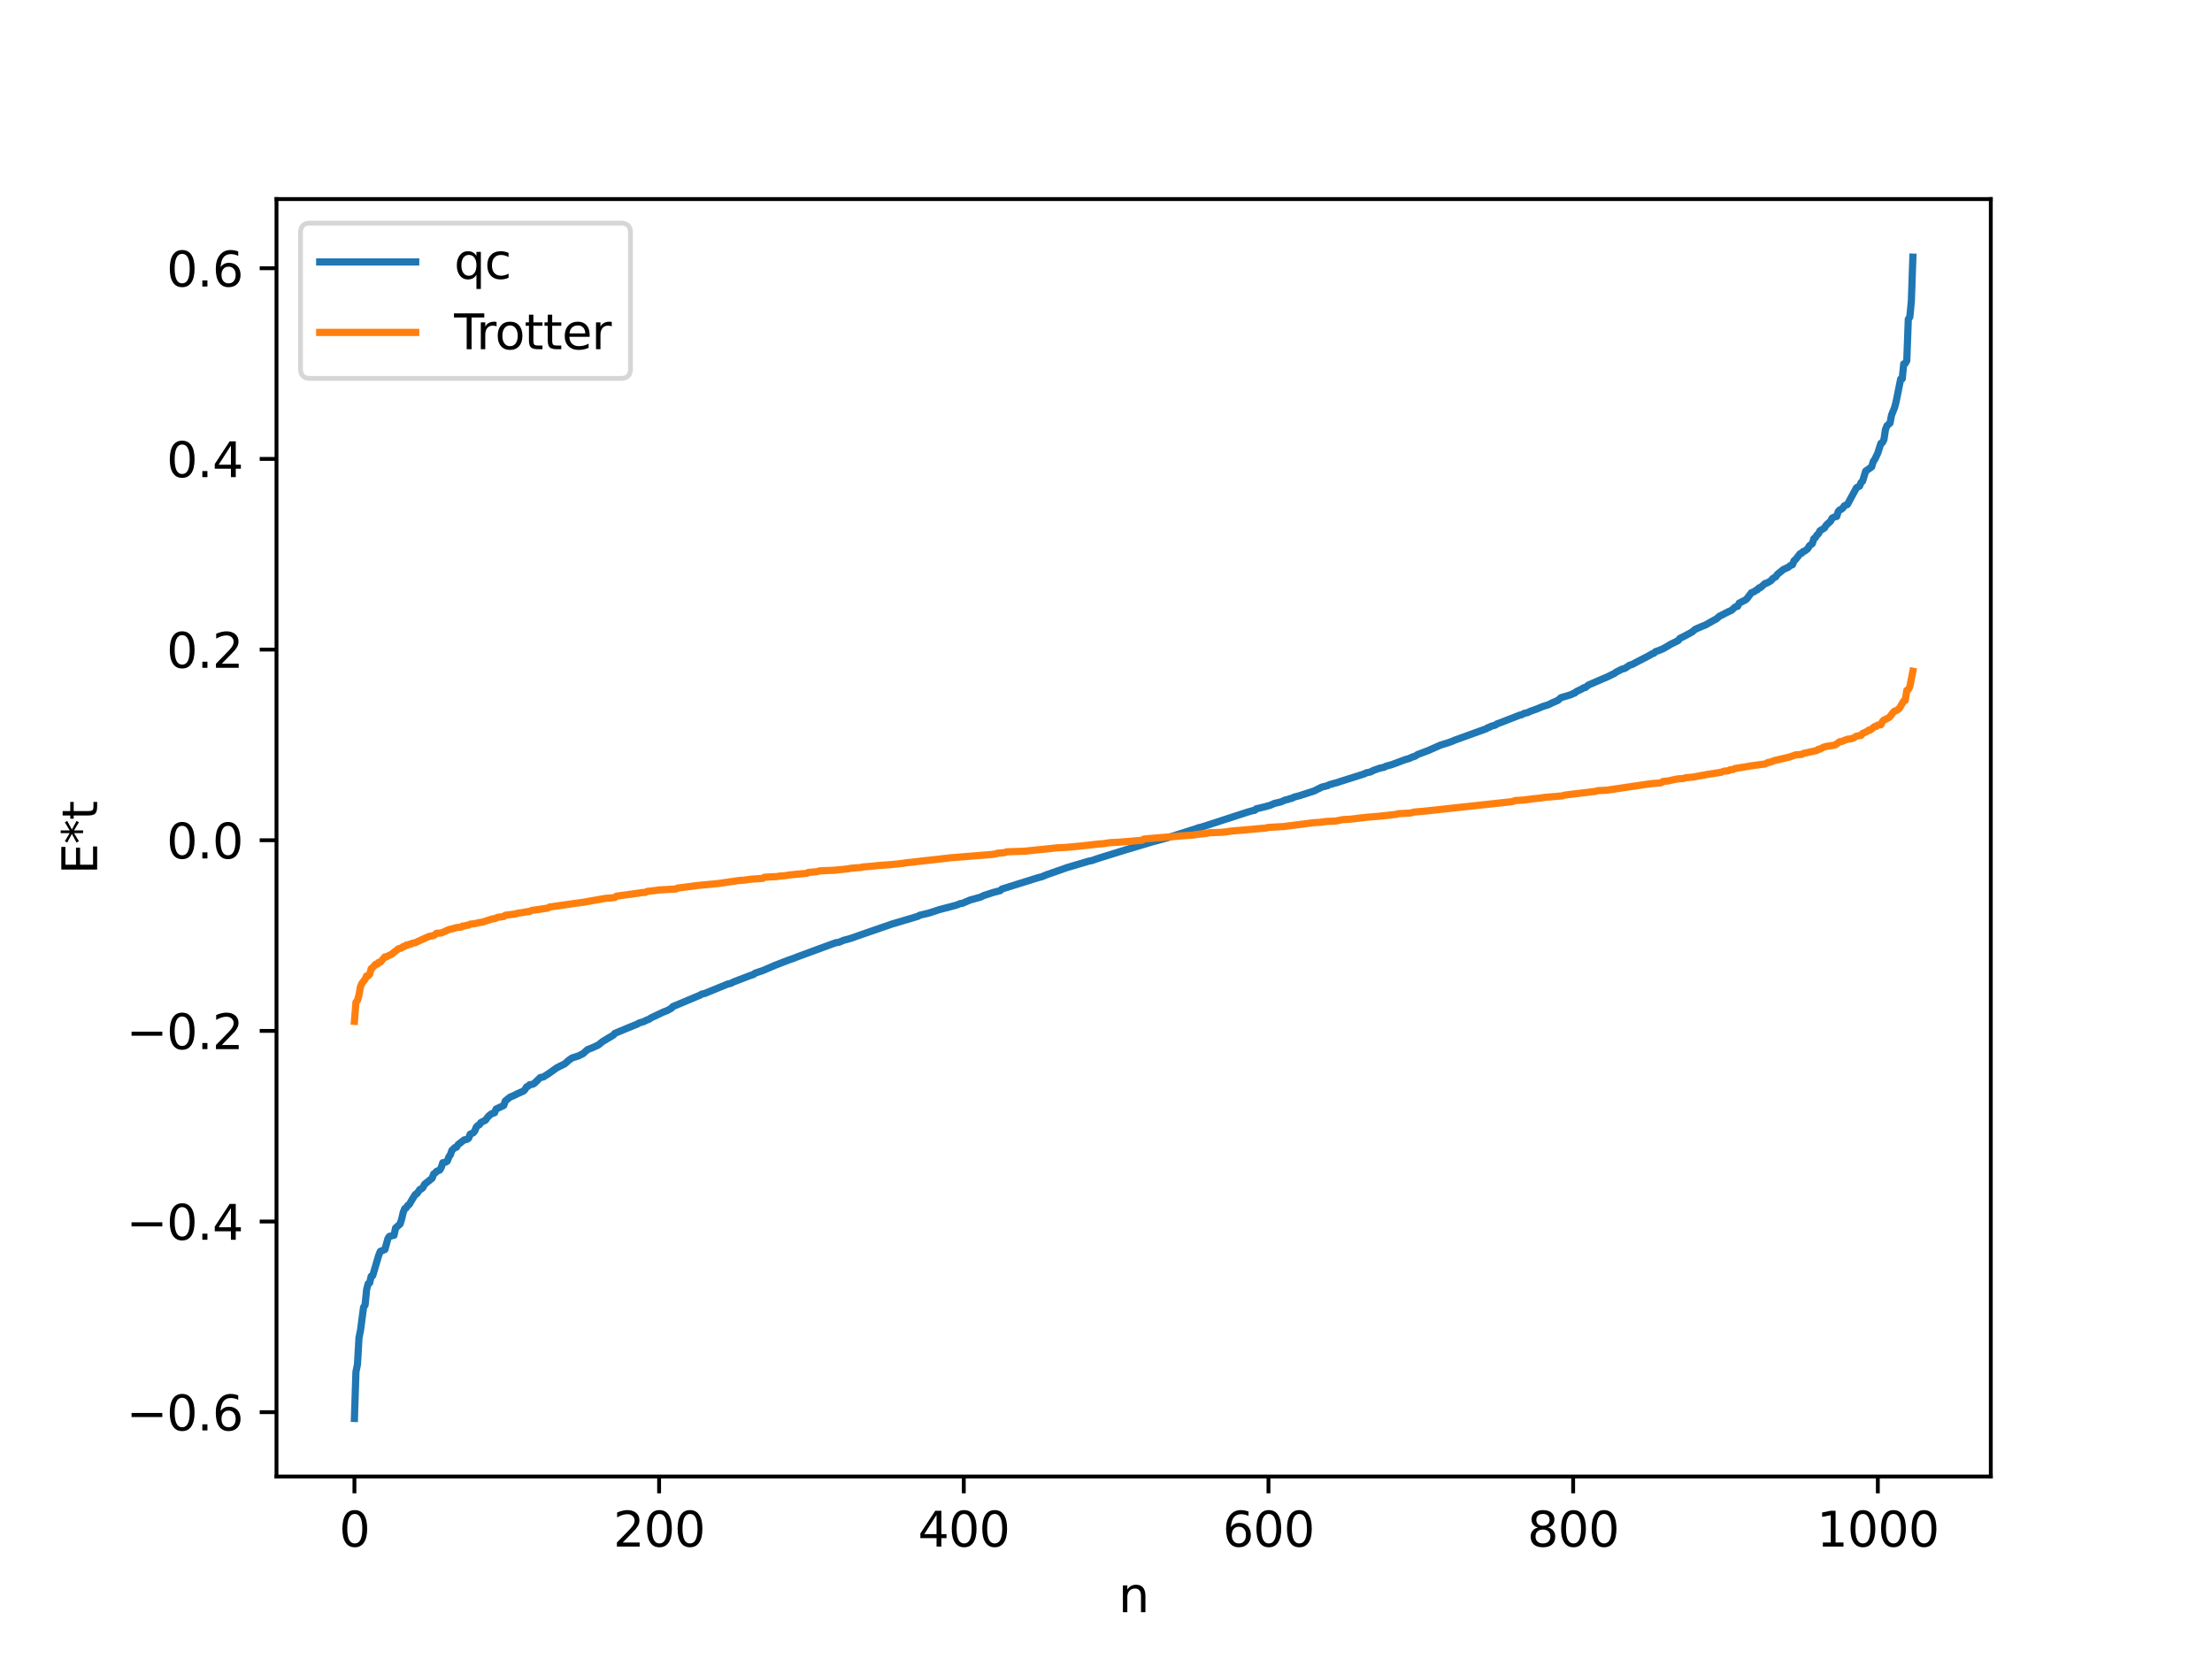 <?xml version="1.0" encoding="utf-8" standalone="no"?>
<!DOCTYPE svg PUBLIC "-//W3C//DTD SVG 1.1//EN"
  "http://www.w3.org/Graphics/SVG/1.1/DTD/svg11.dtd">
<svg xmlns:xlink="http://www.w3.org/1999/xlink" width="460.8pt" height="345.6pt" viewBox="0 0 460.8 345.6" xmlns="http://www.w3.org/2000/svg" version="1.1">
 <defs>
  <style type="text/css">*{stroke-linejoin: round; stroke-linecap: butt}</style>
 </defs>
 <g id="figure_1">
  <g id="patch_1">
   <path d="M 0 345.6 
L 460.8 345.6 
L 460.8 0 
L 0 0 
z
" style="fill: #ffffff"/>
  </g>
  <g id="axes_1">
   <g id="patch_2">
    <path d="M 57.6 307.584 
L 414.72 307.584 
L 414.72 41.472 
L 57.6 41.472 
z
" style="fill: #ffffff"/>
   </g>
   <g id="matplotlib.axis_1">
    <g id="xtick_1">
     <g id="line2d_1">
      <defs>
       <path id="me6bba5950e" d="M 0 0 
L 0 3.5 
" style="stroke: #000000; stroke-width: 0.8"/>
      </defs>
      <g>
       <use xlink:href="#me6bba5950e" x="73.833" y="307.584" style="stroke: #000000; stroke-width: 0.8"/>
      </g>
     </g>
     <g id="text_1">
      <!-- 0 -->
      <g transform="translate(70.651 322.182) scale(0.1 -0.1)">
       <defs>
        <path id="DejaVuSans-30" d="M 2034 4250 
Q 1547 4250 1301 3770 
Q 1056 3291 1056 2328 
Q 1056 1369 1301 889 
Q 1547 409 2034 409 
Q 2525 409 2770 889 
Q 3016 1369 3016 2328 
Q 3016 3291 2770 3770 
Q 2525 4250 2034 4250 
z
M 2034 4750 
Q 2819 4750 3233 4129 
Q 3647 3509 3647 2328 
Q 3647 1150 3233 529 
Q 2819 -91 2034 -91 
Q 1250 -91 836 529 
Q 422 1150 422 2328 
Q 422 3509 836 4129 
Q 1250 4750 2034 4750 
z
" transform="scale(0.016)"/>
       </defs>
       <use xlink:href="#DejaVuSans-30"/>
      </g>
     </g>
    </g>
    <g id="xtick_2">
     <g id="line2d_2">
      <g>
       <use xlink:href="#me6bba5950e" x="137.304" y="307.584" style="stroke: #000000; stroke-width: 0.8"/>
      </g>
     </g>
     <g id="text_2">
      <!-- 200 -->
      <g transform="translate(127.76 322.182) scale(0.1 -0.1)">
       <defs>
        <path id="DejaVuSans-32" d="M 1228 531 
L 3431 531 
L 3431 0 
L 469 0 
L 469 531 
Q 828 903 1448 1529 
Q 2069 2156 2228 2338 
Q 2531 2678 2651 2914 
Q 2772 3150 2772 3378 
Q 2772 3750 2511 3984 
Q 2250 4219 1831 4219 
Q 1534 4219 1204 4116 
Q 875 4013 500 3803 
L 500 4441 
Q 881 4594 1212 4672 
Q 1544 4750 1819 4750 
Q 2544 4750 2975 4387 
Q 3406 4025 3406 3419 
Q 3406 3131 3298 2873 
Q 3191 2616 2906 2266 
Q 2828 2175 2409 1742 
Q 1991 1309 1228 531 
z
" transform="scale(0.016)"/>
       </defs>
       <use xlink:href="#DejaVuSans-32"/>
       <use xlink:href="#DejaVuSans-30" x="63.623"/>
       <use xlink:href="#DejaVuSans-30" x="127.246"/>
      </g>
     </g>
    </g>
    <g id="xtick_3">
     <g id="line2d_3">
      <g>
       <use xlink:href="#me6bba5950e" x="200.775" y="307.584" style="stroke: #000000; stroke-width: 0.8"/>
      </g>
     </g>
     <g id="text_3">
      <!-- 400 -->
      <g transform="translate(191.231 322.182) scale(0.1 -0.1)">
       <defs>
        <path id="DejaVuSans-34" d="M 2419 4116 
L 825 1625 
L 2419 1625 
L 2419 4116 
z
M 2253 4666 
L 3047 4666 
L 3047 1625 
L 3713 1625 
L 3713 1100 
L 3047 1100 
L 3047 0 
L 2419 0 
L 2419 1100 
L 313 1100 
L 313 1709 
L 2253 4666 
z
" transform="scale(0.016)"/>
       </defs>
       <use xlink:href="#DejaVuSans-34"/>
       <use xlink:href="#DejaVuSans-30" x="63.623"/>
       <use xlink:href="#DejaVuSans-30" x="127.246"/>
      </g>
     </g>
    </g>
    <g id="xtick_4">
     <g id="line2d_4">
      <g>
       <use xlink:href="#me6bba5950e" x="264.246" y="307.584" style="stroke: #000000; stroke-width: 0.8"/>
      </g>
     </g>
     <g id="text_4">
      <!-- 600 -->
      <g transform="translate(254.702 322.182) scale(0.1 -0.1)">
       <defs>
        <path id="DejaVuSans-36" d="M 2113 2584 
Q 1688 2584 1439 2293 
Q 1191 2003 1191 1497 
Q 1191 994 1439 701 
Q 1688 409 2113 409 
Q 2538 409 2786 701 
Q 3034 994 3034 1497 
Q 3034 2003 2786 2293 
Q 2538 2584 2113 2584 
z
M 3366 4563 
L 3366 3988 
Q 3128 4100 2886 4159 
Q 2644 4219 2406 4219 
Q 1781 4219 1451 3797 
Q 1122 3375 1075 2522 
Q 1259 2794 1537 2939 
Q 1816 3084 2150 3084 
Q 2853 3084 3261 2657 
Q 3669 2231 3669 1497 
Q 3669 778 3244 343 
Q 2819 -91 2113 -91 
Q 1303 -91 875 529 
Q 447 1150 447 2328 
Q 447 3434 972 4092 
Q 1497 4750 2381 4750 
Q 2619 4750 2861 4703 
Q 3103 4656 3366 4563 
z
" transform="scale(0.016)"/>
       </defs>
       <use xlink:href="#DejaVuSans-36"/>
       <use xlink:href="#DejaVuSans-30" x="63.623"/>
       <use xlink:href="#DejaVuSans-30" x="127.246"/>
      </g>
     </g>
    </g>
    <g id="xtick_5">
     <g id="line2d_5">
      <g>
       <use xlink:href="#me6bba5950e" x="327.717" y="307.584" style="stroke: #000000; stroke-width: 0.8"/>
      </g>
     </g>
     <g id="text_5">
      <!-- 800 -->
      <g transform="translate(318.173 322.182) scale(0.1 -0.1)">
       <defs>
        <path id="DejaVuSans-38" d="M 2034 2216 
Q 1584 2216 1326 1975 
Q 1069 1734 1069 1313 
Q 1069 891 1326 650 
Q 1584 409 2034 409 
Q 2484 409 2743 651 
Q 3003 894 3003 1313 
Q 3003 1734 2745 1975 
Q 2488 2216 2034 2216 
z
M 1403 2484 
Q 997 2584 770 2862 
Q 544 3141 544 3541 
Q 544 4100 942 4425 
Q 1341 4750 2034 4750 
Q 2731 4750 3128 4425 
Q 3525 4100 3525 3541 
Q 3525 3141 3298 2862 
Q 3072 2584 2669 2484 
Q 3125 2378 3379 2068 
Q 3634 1759 3634 1313 
Q 3634 634 3220 271 
Q 2806 -91 2034 -91 
Q 1263 -91 848 271 
Q 434 634 434 1313 
Q 434 1759 690 2068 
Q 947 2378 1403 2484 
z
M 1172 3481 
Q 1172 3119 1398 2916 
Q 1625 2713 2034 2713 
Q 2441 2713 2670 2916 
Q 2900 3119 2900 3481 
Q 2900 3844 2670 4047 
Q 2441 4250 2034 4250 
Q 1625 4250 1398 4047 
Q 1172 3844 1172 3481 
z
" transform="scale(0.016)"/>
       </defs>
       <use xlink:href="#DejaVuSans-38"/>
       <use xlink:href="#DejaVuSans-30" x="63.623"/>
       <use xlink:href="#DejaVuSans-30" x="127.246"/>
      </g>
     </g>
    </g>
    <g id="xtick_6">
     <g id="line2d_6">
      <g>
       <use xlink:href="#me6bba5950e" x="391.188" y="307.584" style="stroke: #000000; stroke-width: 0.8"/>
      </g>
     </g>
     <g id="text_6">
      <!-- 1000 -->
      <g transform="translate(378.463 322.182) scale(0.1 -0.1)">
       <defs>
        <path id="DejaVuSans-31" d="M 794 531 
L 1825 531 
L 1825 4091 
L 703 3866 
L 703 4441 
L 1819 4666 
L 2450 4666 
L 2450 531 
L 3481 531 
L 3481 0 
L 794 0 
L 794 531 
z
" transform="scale(0.016)"/>
       </defs>
       <use xlink:href="#DejaVuSans-31"/>
       <use xlink:href="#DejaVuSans-30" x="63.623"/>
       <use xlink:href="#DejaVuSans-30" x="127.246"/>
       <use xlink:href="#DejaVuSans-30" x="190.869"/>
      </g>
     </g>
    </g>
    <g id="text_7">
     <!-- n -->
     <g transform="translate(232.991 335.861) scale(0.1 -0.1)">
      <defs>
       <path id="DejaVuSans-6e" d="M 3513 2113 
L 3513 0 
L 2938 0 
L 2938 2094 
Q 2938 2591 2744 2837 
Q 2550 3084 2163 3084 
Q 1697 3084 1428 2787 
Q 1159 2491 1159 1978 
L 1159 0 
L 581 0 
L 581 3500 
L 1159 3500 
L 1159 2956 
Q 1366 3272 1645 3428 
Q 1925 3584 2291 3584 
Q 2894 3584 3203 3211 
Q 3513 2838 3513 2113 
z
" transform="scale(0.016)"/>
      </defs>
      <use xlink:href="#DejaVuSans-6e"/>
     </g>
    </g>
   </g>
   <g id="matplotlib.axis_2">
    <g id="ytick_1">
     <g id="line2d_7">
      <defs>
       <path id="m10d79081bd" d="M 0 0 
L -3.5 0 
" style="stroke: #000000; stroke-width: 0.8"/>
      </defs>
      <g>
       <use xlink:href="#m10d79081bd" x="57.6" y="294.182" style="stroke: #000000; stroke-width: 0.8"/>
      </g>
     </g>
     <g id="text_8">
      <!-- −0.6 -->
      <g transform="translate(26.317 297.981) scale(0.1 -0.1)">
       <defs>
        <path id="DejaVuSans-2212" d="M 678 2272 
L 4684 2272 
L 4684 1741 
L 678 1741 
L 678 2272 
z
" transform="scale(0.016)"/>
        <path id="DejaVuSans-2e" d="M 684 794 
L 1344 794 
L 1344 0 
L 684 0 
L 684 794 
z
" transform="scale(0.016)"/>
       </defs>
       <use xlink:href="#DejaVuSans-2212"/>
       <use xlink:href="#DejaVuSans-30" x="83.789"/>
       <use xlink:href="#DejaVuSans-2e" x="147.412"/>
       <use xlink:href="#DejaVuSans-36" x="179.199"/>
      </g>
     </g>
    </g>
    <g id="ytick_2">
     <g id="line2d_8">
      <g>
       <use xlink:href="#m10d79081bd" x="57.6" y="254.466" style="stroke: #000000; stroke-width: 0.8"/>
      </g>
     </g>
     <g id="text_9">
      <!-- −0.4 -->
      <g transform="translate(26.317 258.265) scale(0.1 -0.1)">
       <use xlink:href="#DejaVuSans-2212"/>
       <use xlink:href="#DejaVuSans-30" x="83.789"/>
       <use xlink:href="#DejaVuSans-2e" x="147.412"/>
       <use xlink:href="#DejaVuSans-34" x="179.199"/>
      </g>
     </g>
    </g>
    <g id="ytick_3">
     <g id="line2d_9">
      <g>
       <use xlink:href="#m10d79081bd" x="57.6" y="214.749" style="stroke: #000000; stroke-width: 0.8"/>
      </g>
     </g>
     <g id="text_10">
      <!-- −0.2 -->
      <g transform="translate(26.317 218.549) scale(0.1 -0.1)">
       <use xlink:href="#DejaVuSans-2212"/>
       <use xlink:href="#DejaVuSans-30" x="83.789"/>
       <use xlink:href="#DejaVuSans-2e" x="147.412"/>
       <use xlink:href="#DejaVuSans-32" x="179.199"/>
      </g>
     </g>
    </g>
    <g id="ytick_4">
     <g id="line2d_10">
      <g>
       <use xlink:href="#m10d79081bd" x="57.6" y="175.033" style="stroke: #000000; stroke-width: 0.8"/>
      </g>
     </g>
     <g id="text_11">
      <!-- 0.0 -->
      <g transform="translate(34.697 178.832) scale(0.1 -0.1)">
       <use xlink:href="#DejaVuSans-30"/>
       <use xlink:href="#DejaVuSans-2e" x="63.623"/>
       <use xlink:href="#DejaVuSans-30" x="95.41"/>
      </g>
     </g>
    </g>
    <g id="ytick_5">
     <g id="line2d_11">
      <g>
       <use xlink:href="#m10d79081bd" x="57.6" y="135.317" style="stroke: #000000; stroke-width: 0.8"/>
      </g>
     </g>
     <g id="text_12">
      <!-- 0.2 -->
      <g transform="translate(34.697 139.116) scale(0.1 -0.1)">
       <use xlink:href="#DejaVuSans-30"/>
       <use xlink:href="#DejaVuSans-2e" x="63.623"/>
       <use xlink:href="#DejaVuSans-32" x="95.41"/>
      </g>
     </g>
    </g>
    <g id="ytick_6">
     <g id="line2d_12">
      <g>
       <use xlink:href="#m10d79081bd" x="57.6" y="95.6" style="stroke: #000000; stroke-width: 0.8"/>
      </g>
     </g>
     <g id="text_13">
      <!-- 0.4 -->
      <g transform="translate(34.697 99.4) scale(0.1 -0.1)">
       <use xlink:href="#DejaVuSans-30"/>
       <use xlink:href="#DejaVuSans-2e" x="63.623"/>
       <use xlink:href="#DejaVuSans-34" x="95.41"/>
      </g>
     </g>
    </g>
    <g id="ytick_7">
     <g id="line2d_13">
      <g>
       <use xlink:href="#m10d79081bd" x="57.6" y="55.884" style="stroke: #000000; stroke-width: 0.8"/>
      </g>
     </g>
     <g id="text_14">
      <!-- 0.6 -->
      <g transform="translate(34.697 59.683) scale(0.1 -0.1)">
       <use xlink:href="#DejaVuSans-30"/>
       <use xlink:href="#DejaVuSans-2e" x="63.623"/>
       <use xlink:href="#DejaVuSans-36" x="95.41"/>
      </g>
     </g>
    </g>
    <g id="text_15">
     <!-- E*t -->
     <g transform="translate(20.238 182.148) rotate(-90) scale(0.1 -0.1)">
      <defs>
       <path id="DejaVuSans-45" d="M 628 4666 
L 3578 4666 
L 3578 4134 
L 1259 4134 
L 1259 2753 
L 3481 2753 
L 3481 2222 
L 1259 2222 
L 1259 531 
L 3634 531 
L 3634 0 
L 628 0 
L 628 4666 
z
" transform="scale(0.016)"/>
       <path id="DejaVuSans-2a" d="M 3009 3897 
L 1888 3291 
L 3009 2681 
L 2828 2375 
L 1778 3009 
L 1778 1831 
L 1422 1831 
L 1422 3009 
L 372 2375 
L 191 2681 
L 1313 3291 
L 191 3897 
L 372 4206 
L 1422 3572 
L 1422 4750 
L 1778 4750 
L 1778 3572 
L 2828 4206 
L 3009 3897 
z
" transform="scale(0.016)"/>
       <path id="DejaVuSans-74" d="M 1172 4494 
L 1172 3500 
L 2356 3500 
L 2356 3053 
L 1172 3053 
L 1172 1153 
Q 1172 725 1289 603 
Q 1406 481 1766 481 
L 2356 481 
L 2356 0 
L 1766 0 
Q 1100 0 847 248 
Q 594 497 594 1153 
L 594 3053 
L 172 3053 
L 172 3500 
L 594 3500 
L 594 4494 
L 1172 4494 
z
" transform="scale(0.016)"/>
      </defs>
      <use xlink:href="#DejaVuSans-45"/>
      <use xlink:href="#DejaVuSans-2a" x="63.184"/>
      <use xlink:href="#DejaVuSans-74" x="113.184"/>
     </g>
    </g>
   </g>
   <g id="line2d_14">
    <path d="M 73.833 295.488 
L 74.15 285.783 
L 74.467 284.225 
L 74.785 278.662 
L 75.102 277.131 
L 75.737 272.324 
L 76.054 271.852 
L 76.372 268.676 
L 76.689 267.426 
L 77.006 267.247 
L 77.324 265.865 
L 77.641 265.741 
L 78.91 261.449 
L 79.228 260.684 
L 80.18 260.302 
L 80.815 258.013 
L 81.132 257.549 
L 82.084 257.336 
L 82.401 255.831 
L 83.353 254.971 
L 83.671 253.967 
L 83.988 252.583 
L 84.305 251.797 
L 84.623 251.62 
L 84.94 251.112 
L 85.258 250.905 
L 85.892 249.819 
L 86.527 248.812 
L 86.844 248.673 
L 87.479 247.768 
L 87.796 247.672 
L 88.114 247.384 
L 88.431 246.722 
L 90.018 245.447 
L 90.335 244.565 
L 90.653 244.36 
L 90.97 244.004 
L 91.605 243.751 
L 91.922 243.207 
L 92.239 242.215 
L 92.874 242.09 
L 93.191 241.861 
L 93.509 240.994 
L 93.826 240.551 
L 94.143 239.628 
L 94.778 239.044 
L 95.096 238.987 
L 95.413 238.459 
L 96.682 237.468 
L 97.317 237.338 
L 97.634 237.095 
L 97.952 236.265 
L 98.586 235.991 
L 98.904 235.589 
L 99.221 234.789 
L 99.539 234.468 
L 99.856 234.317 
L 100.173 233.846 
L 101.125 233.362 
L 101.76 232.52 
L 102.395 232.015 
L 103.029 231.804 
L 103.347 231.032 
L 104.934 230.295 
L 105.251 229.371 
L 106.203 228.585 
L 107.155 228.168 
L 107.79 227.836 
L 109.059 227.287 
L 109.377 226.95 
L 109.694 226.418 
L 110.011 226.293 
L 110.329 225.97 
L 110.963 225.87 
L 111.281 225.711 
L 112.55 224.475 
L 113.185 224.352 
L 114.137 223.752 
L 116.041 222.413 
L 117.628 221.629 
L 118.58 220.8 
L 119.215 220.375 
L 120.484 219.979 
L 121.119 219.658 
L 121.436 219.511 
L 122.388 218.658 
L 123.34 218.288 
L 124.61 217.712 
L 125.562 216.954 
L 127.783 215.626 
L 128.1 215.257 
L 132.226 213.548 
L 132.543 213.444 
L 133.178 213.091 
L 134.13 212.808 
L 134.765 212.481 
L 135.082 212.389 
L 135.717 211.991 
L 138.256 210.798 
L 138.891 210.565 
L 139.525 210.224 
L 139.843 210.049 
L 140.16 209.694 
L 141.747 209.032 
L 144.92 207.695 
L 145.872 207.293 
L 146.19 207.083 
L 146.824 206.952 
L 151.585 204.997 
L 152.22 204.858 
L 152.854 204.537 
L 156.345 203.199 
L 156.98 202.998 
L 157.297 202.725 
L 158.884 202.196 
L 161.423 201.106 
L 164.279 199.997 
L 165.231 199.675 
L 166.183 199.292 
L 173.165 196.726 
L 174.117 196.384 
L 174.752 196.299 
L 175.704 195.896 
L 177.291 195.457 
L 179.512 194.669 
L 185.859 192.479 
L 191.254 190.876 
L 191.572 190.663 
L 193.476 190.219 
L 195.697 189.487 
L 196.649 189.238 
L 198.236 188.828 
L 199.188 188.567 
L 200.14 188.202 
L 200.458 188.19 
L 202.044 187.507 
L 202.679 187.332 
L 204.266 186.885 
L 204.9 186.571 
L 205.535 186.364 
L 206.805 185.946 
L 208.391 185.526 
L 208.709 185.203 
L 216.325 182.814 
L 216.96 182.667 
L 217.912 182.267 
L 222.355 180.712 
L 226.798 179.397 
L 227.433 179.278 
L 228.385 178.942 
L 229.337 178.637 
L 234.415 177.059 
L 240.127 175.358 
L 242.983 174.593 
L 249.33 172.575 
L 249.648 172.432 
L 250.282 172.3 
L 259.803 169.203 
L 261.072 168.84 
L 261.39 168.806 
L 261.707 168.484 
L 262.342 168.344 
L 263.611 168.033 
L 264.563 167.768 
L 265.515 167.358 
L 266.785 167.065 
L 267.737 166.657 
L 268.372 166.524 
L 268.689 166.367 
L 269.006 166.34 
L 269.641 166.03 
L 270.593 165.794 
L 273.767 164.769 
L 274.401 164.443 
L 275.353 163.968 
L 276.623 163.65 
L 276.94 163.457 
L 277.575 163.284 
L 278.21 163.102 
L 278.527 163.044 
L 279.162 162.809 
L 284.239 161.204 
L 284.557 161.016 
L 285.191 160.877 
L 285.509 160.808 
L 286.143 160.475 
L 287.413 160.027 
L 288.365 159.827 
L 288.682 159.629 
L 289.952 159.282 
L 292.808 158.212 
L 293.443 158.049 
L 294.395 157.632 
L 294.712 157.563 
L 295.347 157.172 
L 297.568 156.335 
L 300.107 155.208 
L 301.694 154.725 
L 302.329 154.495 
L 302.963 154.222 
L 309.628 151.808 
L 309.945 151.584 
L 310.262 151.521 
L 310.58 151.313 
L 311.532 151.043 
L 311.849 150.797 
L 312.801 150.455 
L 313.436 150.204 
L 316.61 148.966 
L 316.927 148.918 
L 317.562 148.589 
L 318.196 148.461 
L 318.831 148.158 
L 320.1 147.711 
L 321.37 147.185 
L 322.639 146.776 
L 323.274 146.447 
L 324.543 145.899 
L 325.178 145.335 
L 326.448 144.964 
L 327.4 144.664 
L 327.717 144.457 
L 328.034 144.389 
L 328.352 144.085 
L 329.621 143.468 
L 329.939 143.259 
L 330.256 143.231 
L 330.891 142.703 
L 335.016 140.925 
L 335.968 140.443 
L 336.286 140.317 
L 336.603 140.056 
L 337.238 139.72 
L 337.872 139.403 
L 338.507 139.229 
L 339.459 138.583 
L 340.094 138.387 
L 340.729 138.03 
L 342.633 137.046 
L 343.267 136.724 
L 344.22 136.176 
L 344.537 136.089 
L 344.854 135.759 
L 345.489 135.534 
L 346.441 135.148 
L 347.393 134.608 
L 348.028 134.214 
L 348.98 133.749 
L 349.615 133.429 
L 349.932 132.998 
L 350.884 132.526 
L 352.471 131.668 
L 353.105 131.127 
L 353.74 130.828 
L 354.375 130.558 
L 355.327 130.175 
L 357.231 129.094 
L 357.548 128.941 
L 358.183 128.382 
L 360.087 127.41 
L 360.722 127.137 
L 361.357 126.539 
L 361.674 126.348 
L 361.991 126.299 
L 362.309 125.636 
L 363.578 124.988 
L 363.896 124.744 
L 364.848 123.481 
L 365.482 123.225 
L 365.8 122.959 
L 366.117 122.849 
L 366.434 122.463 
L 366.752 122.392 
L 367.704 121.541 
L 368.021 121.485 
L 368.656 121.133 
L 368.973 120.927 
L 369.291 120.523 
L 369.925 120.154 
L 370.243 119.669 
L 371.512 118.635 
L 372.147 118.344 
L 372.464 118.203 
L 373.099 117.73 
L 373.416 117.635 
L 373.734 116.809 
L 374.051 116.558 
L 375.003 115.341 
L 375.32 115.248 
L 375.638 114.886 
L 375.955 114.8 
L 376.59 114.307 
L 376.907 113.721 
L 377.542 113.229 
L 377.859 112.203 
L 378.177 112.006 
L 378.494 111.469 
L 378.811 111.201 
L 379.129 110.58 
L 380.081 109.976 
L 380.398 109.44 
L 381.35 108.559 
L 381.667 107.934 
L 382.302 107.637 
L 382.62 107.586 
L 382.937 106.563 
L 383.254 106.22 
L 383.572 106.106 
L 383.889 105.837 
L 384.206 105.369 
L 384.841 105.101 
L 386.745 101.599 
L 387.38 101.274 
L 387.697 100.513 
L 388.015 100.235 
L 388.649 98.154 
L 389.919 97.241 
L 390.236 96.117 
L 390.553 95.702 
L 391.188 94.352 
L 391.823 92.359 
L 392.14 92.2 
L 392.458 91.577 
L 392.775 89.477 
L 393.092 88.689 
L 393.727 88.136 
L 394.044 86.468 
L 394.679 84.894 
L 394.996 83.659 
L 395.948 78.945 
L 396.266 78.925 
L 396.583 75.799 
L 396.9 75.717 
L 397.218 75.141 
L 397.535 66.503 
L 397.853 66.028 
L 398.17 62.708 
L 398.487 53.568 
L 398.487 53.568 
" clip-path="url(#p4a9d3bf95a)" style="fill: none; stroke: #1f77b4; stroke-width: 1.5; stroke-linecap: square"/>
   </g>
   <g id="line2d_15">
    <path d="M 73.833 212.764 
L 74.15 208.792 
L 74.467 208.403 
L 74.785 207.275 
L 75.102 205.518 
L 75.42 204.82 
L 76.054 204.007 
L 76.372 203.303 
L 76.689 203.303 
L 77.006 202.954 
L 77.324 201.803 
L 77.641 201.546 
L 78.276 200.849 
L 78.593 200.849 
L 78.91 200.46 
L 79.228 200.446 
L 80.18 199.332 
L 80.497 199.332 
L 81.132 198.982 
L 81.449 198.874 
L 83.036 197.623 
L 83.671 197.475 
L 83.988 197.174 
L 84.305 197.147 
L 84.623 196.877 
L 84.94 196.877 
L 85.258 196.706 
L 85.575 196.685 
L 85.892 196.488 
L 86.527 196.387 
L 87.162 196.064 
L 89.383 195.069 
L 90.335 194.902 
L 90.97 194.423 
L 91.922 194.356 
L 93.509 193.651 
L 94.461 193.429 
L 95.096 193.231 
L 96.048 193.14 
L 96.365 192.905 
L 96.682 192.905 
L 97.317 192.735 
L 97.634 192.714 
L 97.952 192.517 
L 98.904 192.413 
L 99.539 192.253 
L 100.491 192.092 
L 101.125 191.88 
L 102.712 191.388 
L 103.029 191.388 
L 103.664 191.097 
L 104.934 190.931 
L 105.251 190.658 
L 107.472 190.385 
L 107.79 190.238 
L 108.742 190.121 
L 110.011 189.888 
L 110.329 189.876 
L 110.646 189.68 
L 114.137 189.168 
L 114.454 188.946 
L 115.406 188.815 
L 119.532 188.227 
L 121.436 187.969 
L 126.196 187.131 
L 127.783 187.007 
L 128.1 186.959 
L 128.418 186.686 
L 133.178 186.037 
L 133.813 185.93 
L 134.448 185.905 
L 134.765 185.708 
L 136.669 185.485 
L 137.304 185.391 
L 140.795 185.197 
L 141.112 185.008 
L 144.603 184.56 
L 145.238 184.47 
L 147.777 184.229 
L 149.681 184.05 
L 153.806 183.445 
L 155.076 183.344 
L 156.345 183.159 
L 157.297 183.096 
L 158.884 182.987 
L 159.201 182.754 
L 160.788 182.65 
L 161.74 182.622 
L 162.375 182.508 
L 163.644 182.406 
L 164.279 182.291 
L 166.183 182.093 
L 168.087 181.933 
L 168.405 181.736 
L 170.309 181.58 
L 170.626 181.422 
L 173.8 181.288 
L 176.656 180.991 
L 177.291 180.872 
L 178.56 180.766 
L 179.195 180.73 
L 179.829 180.593 
L 181.099 180.498 
L 183.638 180.245 
L 185.542 180.124 
L 188.081 179.849 
L 188.715 179.742 
L 197.284 178.782 
L 197.919 178.7 
L 206.487 178.013 
L 207.439 177.891 
L 207.757 177.738 
L 209.343 177.617 
L 209.661 177.451 
L 213.469 177.316 
L 219.499 176.695 
L 220.134 176.623 
L 222.038 176.527 
L 224.894 176.263 
L 227.75 175.952 
L 228.702 175.837 
L 229.972 175.738 
L 231.241 175.535 
L 233.145 175.446 
L 237.905 175.044 
L 238.223 174.811 
L 238.858 174.729 
L 244.887 174.234 
L 245.839 174.15 
L 248.378 173.982 
L 249.965 173.747 
L 251.234 173.645 
L 251.869 173.477 
L 254.725 173.371 
L 255.677 173.259 
L 256.312 173.14 
L 259.803 172.847 
L 262.977 172.557 
L 263.611 172.513 
L 264.246 172.359 
L 267.42 172.181 
L 273.767 171.368 
L 275.036 171.305 
L 276.305 171.12 
L 278.21 171.051 
L 279.796 170.733 
L 281.383 170.645 
L 283.605 170.373 
L 284.874 170.238 
L 287.413 170.026 
L 288.682 169.894 
L 290.904 169.636 
L 291.221 169.505 
L 293.76 169.379 
L 294.712 169.151 
L 296.616 168.993 
L 315.023 166.994 
L 315.658 166.764 
L 317.244 166.673 
L 319.466 166.389 
L 320.735 166.266 
L 321.37 166.179 
L 322.005 166.08 
L 325.496 165.798 
L 325.813 165.665 
L 326.765 165.529 
L 332.477 164.844 
L 332.795 164.708 
L 334.699 164.616 
L 343.902 163.249 
L 345.806 163.108 
L 346.124 163.023 
L 346.441 162.792 
L 347.393 162.701 
L 349.297 162.295 
L 349.932 162.217 
L 350.567 162.203 
L 351.201 162.011 
L 352.788 161.87 
L 353.74 161.681 
L 354.375 161.557 
L 355.01 161.465 
L 355.644 161.324 
L 358.5 160.893 
L 359.135 160.648 
L 360.087 160.559 
L 360.405 160.345 
L 361.039 160.303 
L 361.357 160.108 
L 364.848 159.534 
L 366.752 159.269 
L 367.704 159.157 
L 368.339 158.821 
L 368.656 158.818 
L 369.608 158.442 
L 372.781 157.709 
L 374.051 157.254 
L 375.32 157.163 
L 375.638 156.957 
L 376.59 156.757 
L 378.494 156.331 
L 378.811 156.069 
L 379.129 156.065 
L 379.763 155.699 
L 380.398 155.495 
L 381.667 155.297 
L 382.302 155.186 
L 383.254 154.498 
L 383.572 154.493 
L 384.841 153.993 
L 385.476 153.927 
L 386.11 153.737 
L 386.745 153.349 
L 387.697 153.192 
L 388.015 152.785 
L 388.967 152.364 
L 389.284 152.097 
L 389.601 152.093 
L 390.553 151.334 
L 390.871 151.325 
L 391.188 151.032 
L 391.823 150.984 
L 392.14 150.302 
L 392.458 150.008 
L 393.41 149.542 
L 393.727 149.263 
L 394.362 148.43 
L 394.679 148.125 
L 394.996 148.056 
L 395.631 147.619 
L 396.583 146.036 
L 396.9 145.896 
L 397.218 143.811 
L 397.535 143.647 
L 397.853 143.045 
L 398.487 139.839 
L 398.487 139.839 
" clip-path="url(#p4a9d3bf95a)" style="fill: none; stroke: #ff7f0e; stroke-width: 1.5; stroke-linecap: square"/>
   </g>
   <g id="patch_3">
    <path d="M 57.6 307.584 
L 57.6 41.472 
" style="fill: none; stroke: #000000; stroke-width: 0.8; stroke-linejoin: miter; stroke-linecap: square"/>
   </g>
   <g id="patch_4">
    <path d="M 414.72 307.584 
L 414.72 41.472 
" style="fill: none; stroke: #000000; stroke-width: 0.8; stroke-linejoin: miter; stroke-linecap: square"/>
   </g>
   <g id="patch_5">
    <path d="M 57.6 307.584 
L 414.72 307.584 
" style="fill: none; stroke: #000000; stroke-width: 0.8; stroke-linejoin: miter; stroke-linecap: square"/>
   </g>
   <g id="patch_6">
    <path d="M 57.6 41.472 
L 414.72 41.472 
" style="fill: none; stroke: #000000; stroke-width: 0.8; stroke-linejoin: miter; stroke-linecap: square"/>
   </g>
   <g id="legend_1">
    <g id="patch_7">
     <path d="M 64.6 78.828 
L 129.342 78.828 
Q 131.342 78.828 131.342 76.828 
L 131.342 48.472 
Q 131.342 46.472 129.342 46.472 
L 64.6 46.472 
Q 62.6 46.472 62.6 48.472 
L 62.6 76.828 
Q 62.6 78.828 64.6 78.828 
z
" style="fill: #ffffff; opacity: 0.8; stroke: #cccccc; stroke-linejoin: miter"/>
    </g>
    <g id="line2d_16">
     <path d="M 66.6 54.57 
L 76.6 54.57 
L 86.6 54.57 
" style="fill: none; stroke: #1f77b4; stroke-width: 1.5; stroke-linecap: square"/>
    </g>
    <g id="text_16">
     <!-- qc -->
     <g transform="translate(94.6 58.07) scale(0.1 -0.1)">
      <defs>
       <path id="DejaVuSans-71" d="M 947 1747 
Q 947 1113 1208 752 
Q 1469 391 1925 391 
Q 2381 391 2643 752 
Q 2906 1113 2906 1747 
Q 2906 2381 2643 2742 
Q 2381 3103 1925 3103 
Q 1469 3103 1208 2742 
Q 947 2381 947 1747 
z
M 2906 525 
Q 2725 213 2448 61 
Q 2172 -91 1784 -91 
Q 1150 -91 751 415 
Q 353 922 353 1747 
Q 353 2572 751 3078 
Q 1150 3584 1784 3584 
Q 2172 3584 2448 3432 
Q 2725 3281 2906 2969 
L 2906 3500 
L 3481 3500 
L 3481 -1331 
L 2906 -1331 
L 2906 525 
z
" transform="scale(0.016)"/>
       <path id="DejaVuSans-63" d="M 3122 3366 
L 3122 2828 
Q 2878 2963 2633 3030 
Q 2388 3097 2138 3097 
Q 1578 3097 1268 2742 
Q 959 2388 959 1747 
Q 959 1106 1268 751 
Q 1578 397 2138 397 
Q 2388 397 2633 464 
Q 2878 531 3122 666 
L 3122 134 
Q 2881 22 2623 -34 
Q 2366 -91 2075 -91 
Q 1284 -91 818 406 
Q 353 903 353 1747 
Q 353 2603 823 3093 
Q 1294 3584 2113 3584 
Q 2378 3584 2631 3529 
Q 2884 3475 3122 3366 
z
" transform="scale(0.016)"/>
      </defs>
      <use xlink:href="#DejaVuSans-71"/>
      <use xlink:href="#DejaVuSans-63" x="63.477"/>
     </g>
    </g>
    <g id="line2d_17">
     <path d="M 66.6 69.249 
L 76.6 69.249 
L 86.6 69.249 
" style="fill: none; stroke: #ff7f0e; stroke-width: 1.5; stroke-linecap: square"/>
    </g>
    <g id="text_17">
     <!-- Trotter -->
     <g transform="translate(94.6 72.749) scale(0.1 -0.1)">
      <defs>
       <path id="DejaVuSans-54" d="M -19 4666 
L 3928 4666 
L 3928 4134 
L 2272 4134 
L 2272 0 
L 1638 0 
L 1638 4134 
L -19 4134 
L -19 4666 
z
" transform="scale(0.016)"/>
       <path id="DejaVuSans-72" d="M 2631 2963 
Q 2534 3019 2420 3045 
Q 2306 3072 2169 3072 
Q 1681 3072 1420 2755 
Q 1159 2438 1159 1844 
L 1159 0 
L 581 0 
L 581 3500 
L 1159 3500 
L 1159 2956 
Q 1341 3275 1631 3429 
Q 1922 3584 2338 3584 
Q 2397 3584 2469 3576 
Q 2541 3569 2628 3553 
L 2631 2963 
z
" transform="scale(0.016)"/>
       <path id="DejaVuSans-6f" d="M 1959 3097 
Q 1497 3097 1228 2736 
Q 959 2375 959 1747 
Q 959 1119 1226 758 
Q 1494 397 1959 397 
Q 2419 397 2687 759 
Q 2956 1122 2956 1747 
Q 2956 2369 2687 2733 
Q 2419 3097 1959 3097 
z
M 1959 3584 
Q 2709 3584 3137 3096 
Q 3566 2609 3566 1747 
Q 3566 888 3137 398 
Q 2709 -91 1959 -91 
Q 1206 -91 779 398 
Q 353 888 353 1747 
Q 353 2609 779 3096 
Q 1206 3584 1959 3584 
z
" transform="scale(0.016)"/>
       <path id="DejaVuSans-65" d="M 3597 1894 
L 3597 1613 
L 953 1613 
Q 991 1019 1311 708 
Q 1631 397 2203 397 
Q 2534 397 2845 478 
Q 3156 559 3463 722 
L 3463 178 
Q 3153 47 2828 -22 
Q 2503 -91 2169 -91 
Q 1331 -91 842 396 
Q 353 884 353 1716 
Q 353 2575 817 3079 
Q 1281 3584 2069 3584 
Q 2775 3584 3186 3129 
Q 3597 2675 3597 1894 
z
M 3022 2063 
Q 3016 2534 2758 2815 
Q 2500 3097 2075 3097 
Q 1594 3097 1305 2825 
Q 1016 2553 972 2059 
L 3022 2063 
z
" transform="scale(0.016)"/>
      </defs>
      <use xlink:href="#DejaVuSans-54"/>
      <use xlink:href="#DejaVuSans-72" x="46.334"/>
      <use xlink:href="#DejaVuSans-6f" x="85.197"/>
      <use xlink:href="#DejaVuSans-74" x="146.379"/>
      <use xlink:href="#DejaVuSans-74" x="185.588"/>
      <use xlink:href="#DejaVuSans-65" x="224.797"/>
      <use xlink:href="#DejaVuSans-72" x="286.32"/>
     </g>
    </g>
   </g>
  </g>
 </g>
 <defs>
  <clipPath id="p4a9d3bf95a">
   <rect x="57.6" y="41.472" width="357.12" height="266.112"/>
  </clipPath>
 </defs>
</svg>
